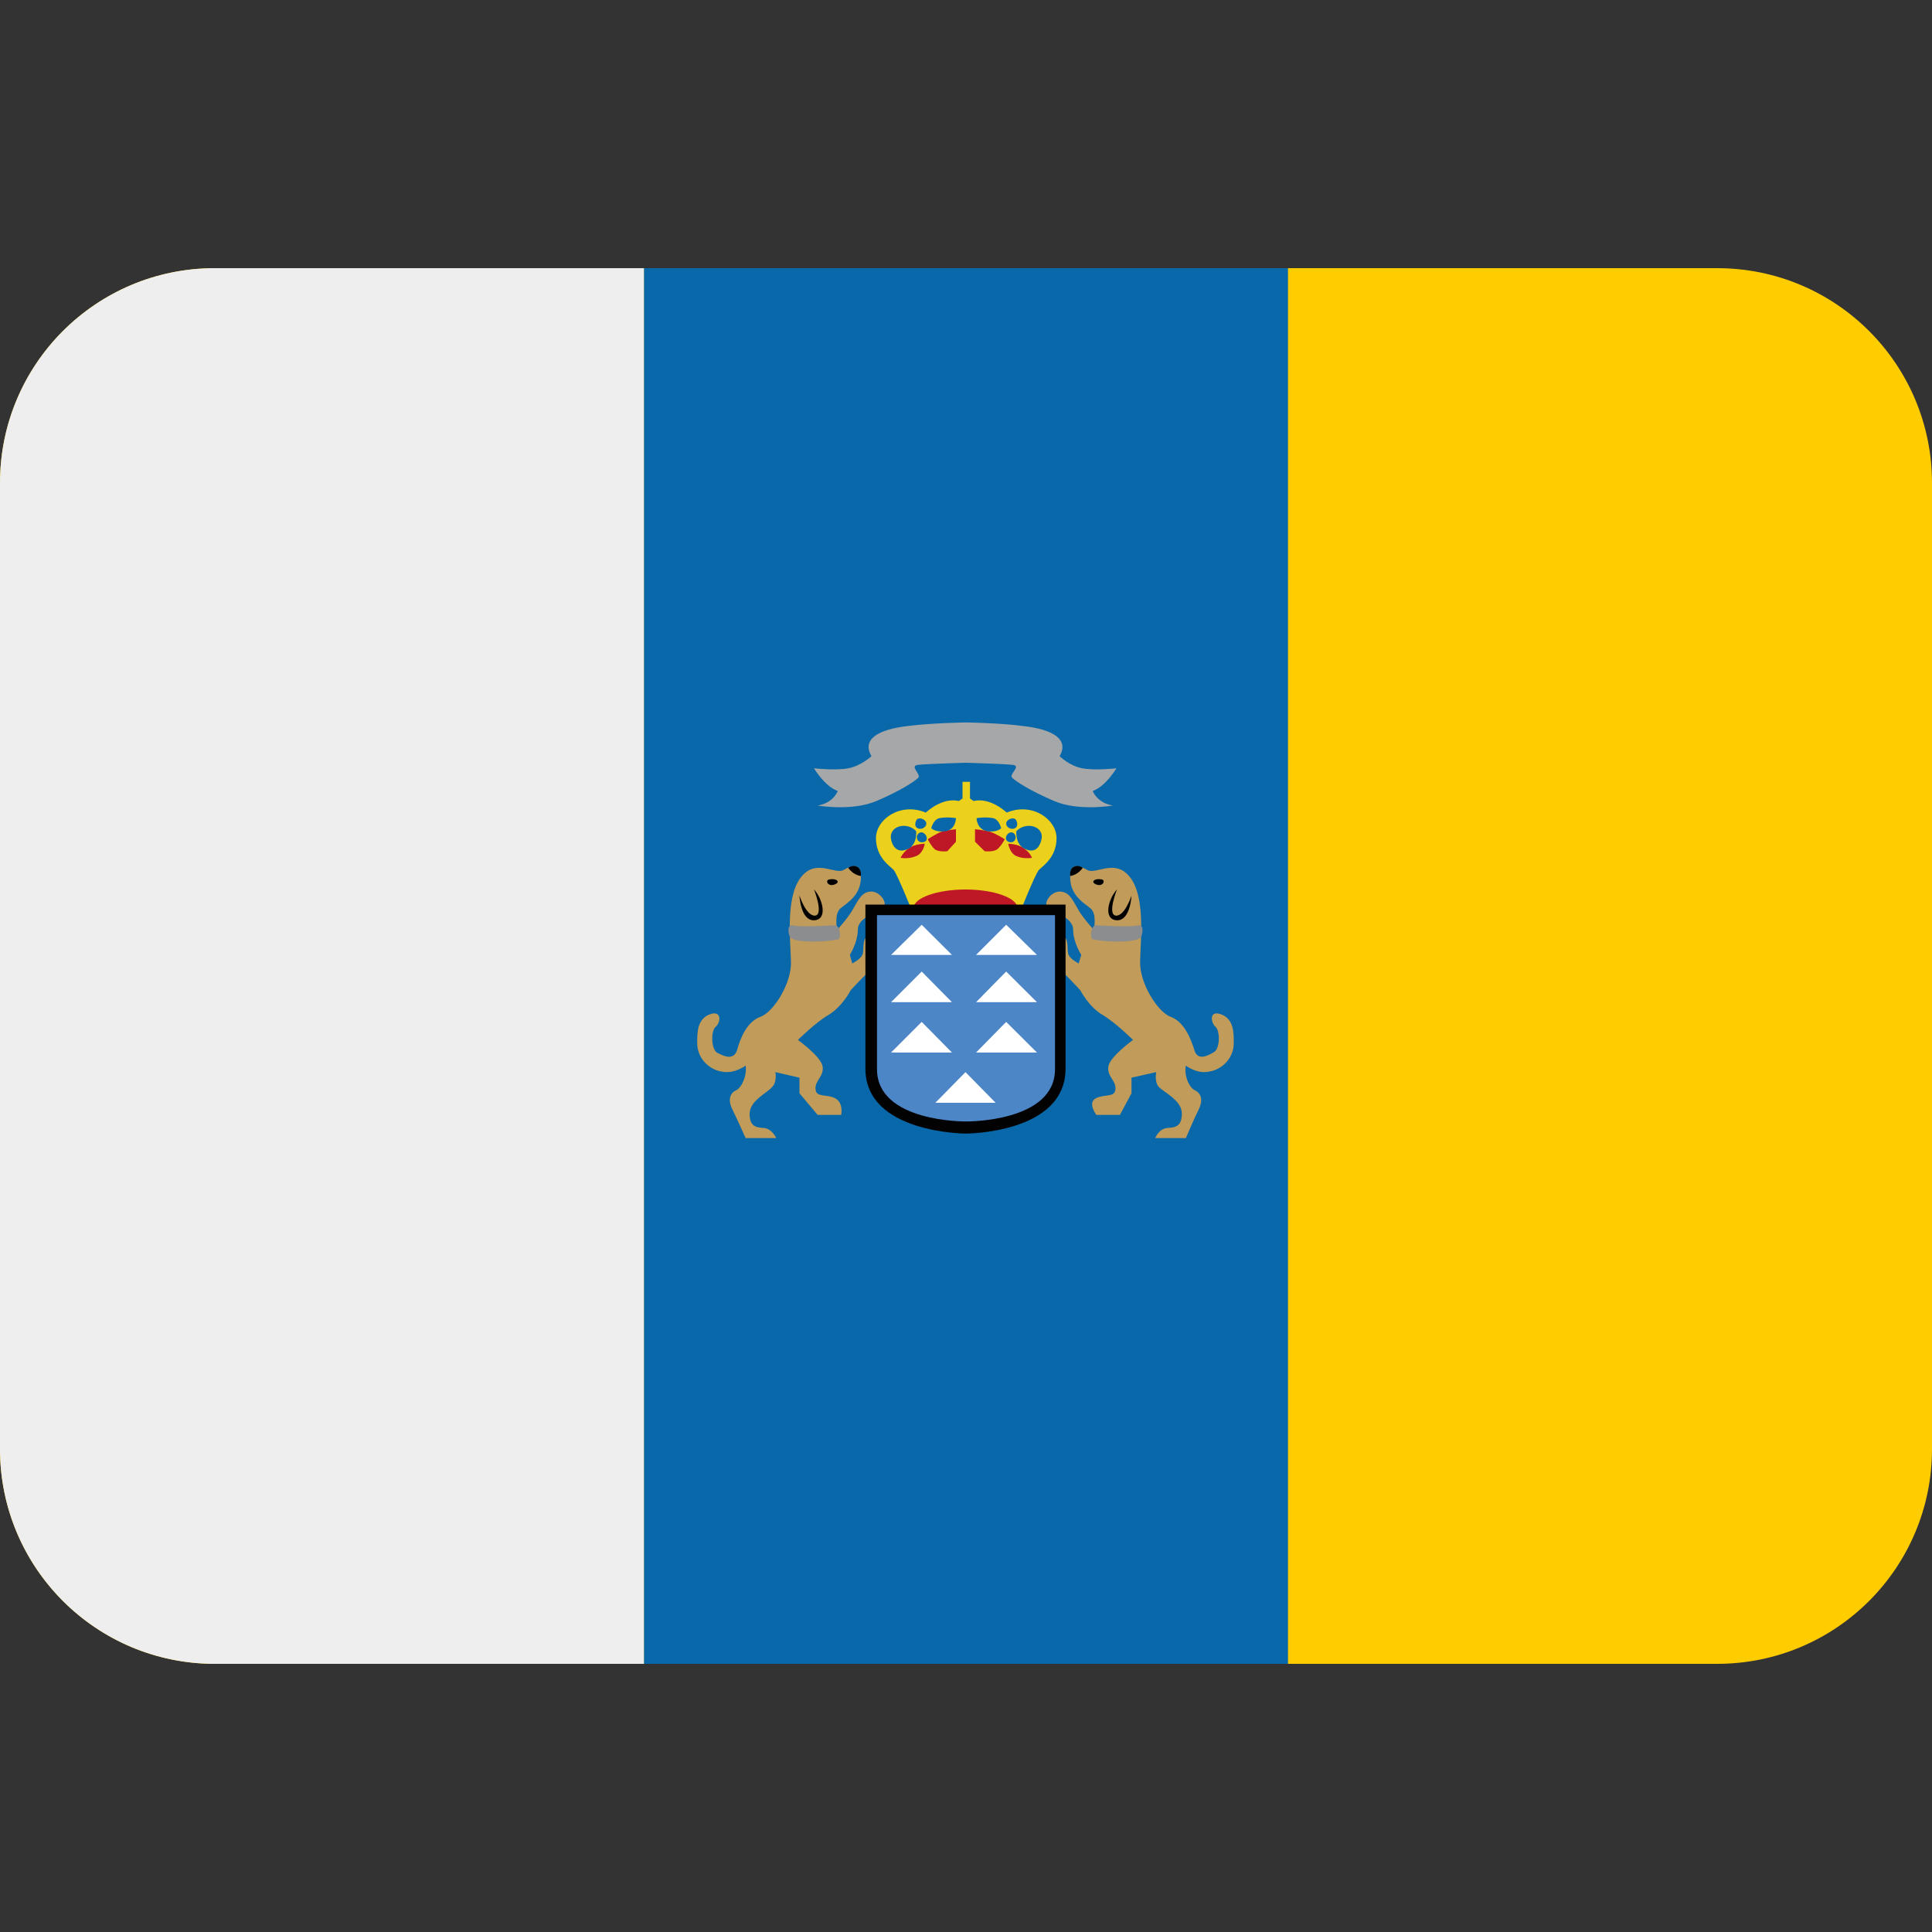 <?xml version="1.0" encoding="UTF-8"?>
<svg xmlns="http://www.w3.org/2000/svg" xmlns:xlink="http://www.w3.org/1999/xlink" width="15pt" height="15pt" viewBox="0 0 15 15" version="1.1">
<rect x="0" y="0" width="15" height="15" fill="#333333" stroke="none"/>
<g id="surface1">
<path style=" stroke:none;fill-rule:nonzero;fill:rgb(100%,80%,0%);fill-opacity:1;" d="M 15 11.25 C 15 12.172 14.254 12.918 13.332 12.918 L 1.668 12.918 C 0.746 12.918 0 12.172 0 11.25 L 0 3.75 C 0 2.828 0.746 2.082 1.668 2.082 L 13.332 2.082 C 14.254 2.082 15 2.828 15 3.75 Z M 15 11.25 "/>
<path style=" stroke:none;fill-rule:nonzero;fill:rgb(93.333%,93.333%,93.333%);fill-opacity:1;" d="M 1.668 2.082 C 0.746 2.082 0 2.828 0 3.75 L 0 11.25 C 0 12.172 0.746 12.918 1.668 12.918 L 5 12.918 L 5 2.082 Z M 1.668 2.082 "/>
<path style=" stroke:none;fill-rule:nonzero;fill:rgb(3.137%,40.784%,66.275%);fill-opacity:1;" d="M 5 2.082 L 10 2.082 L 10 12.918 L 5 12.918 Z M 5 2.082 "/>
<path style=" stroke:none;fill-rule:nonzero;fill:rgb(75.294%,60.784%,35.294%);fill-opacity:1;" d="M 8.758 6.793 C 8.645 6.672 8.504 6.793 8.441 6.754 C 8.379 6.719 8.301 6.691 8.309 6.82 C 8.312 6.949 8.41 7.008 8.465 7.051 C 8.52 7.094 8.492 7.219 8.492 7.219 C 8.492 7.219 8.398 7.117 8.363 7.047 C 8.324 6.98 8.297 6.922 8.227 6.922 C 8.16 6.922 8.094 7.012 8.137 7.047 C 8.18 7.086 8.332 7.121 8.332 7.219 C 8.332 7.316 8.395 7.414 8.395 7.414 L 8.375 7.48 C 8.375 7.48 8.312 7.449 8.297 7.414 C 8.277 7.379 8.312 7.262 8.227 7.262 C 8.145 7.262 8.117 7.449 8.172 7.48 C 8.227 7.512 8.387 7.688 8.387 7.688 C 8.387 7.688 8.453 7.816 8.559 7.879 C 8.66 7.938 8.797 8.074 8.797 8.074 C 8.797 8.074 8.617 8.203 8.605 8.281 C 8.594 8.359 8.668 8.391 8.66 8.457 C 8.656 8.523 8.578 8.492 8.508 8.527 C 8.441 8.562 8.512 8.656 8.512 8.656 L 8.695 8.656 L 8.785 8.488 L 8.785 8.367 L 8.977 8.324 C 8.977 8.324 8.961 8.395 8.996 8.438 C 9.035 8.48 9.176 8.543 9.176 8.645 C 9.176 8.75 9.121 8.754 9.059 8.758 C 8.996 8.766 8.969 8.836 8.969 8.836 L 9.207 8.836 C 9.207 8.836 9.273 8.68 9.309 8.609 C 9.344 8.535 9.32 8.484 9.277 8.465 C 9.234 8.445 9.191 8.352 9.207 8.273 C 9.207 8.273 9.289 8.34 9.387 8.32 C 9.484 8.305 9.57 8.223 9.578 8.117 C 9.582 8.016 9.578 7.91 9.48 7.875 C 9.383 7.84 9.402 7.945 9.438 7.973 C 9.473 8.004 9.473 8.141 9.426 8.168 C 9.375 8.199 9.297 8.238 9.273 8.152 C 9.246 8.066 9.195 7.934 9.09 7.895 C 8.988 7.859 8.844 7.629 8.852 7.461 C 8.855 7.297 8.898 6.938 8.758 6.793 Z M 6.234 6.793 C 6.348 6.672 6.488 6.793 6.551 6.754 C 6.609 6.719 6.691 6.691 6.684 6.82 C 6.68 6.949 6.582 7.008 6.527 7.051 C 6.473 7.094 6.5 7.219 6.5 7.219 C 6.5 7.219 6.594 7.117 6.629 7.047 C 6.668 6.98 6.695 6.922 6.766 6.922 C 6.832 6.922 6.898 7.012 6.855 7.047 C 6.812 7.086 6.66 7.121 6.66 7.219 C 6.66 7.316 6.598 7.414 6.598 7.414 L 6.617 7.48 C 6.617 7.48 6.68 7.449 6.695 7.414 C 6.715 7.379 6.68 7.262 6.766 7.262 C 6.848 7.262 6.875 7.449 6.82 7.48 C 6.766 7.512 6.605 7.688 6.605 7.688 C 6.605 7.688 6.539 7.816 6.434 7.879 C 6.332 7.938 6.195 8.074 6.195 8.074 C 6.195 8.074 6.375 8.203 6.387 8.281 C 6.398 8.359 6.324 8.391 6.332 8.457 C 6.336 8.523 6.418 8.492 6.484 8.527 C 6.551 8.562 6.531 8.656 6.531 8.656 L 6.348 8.656 L 6.207 8.488 L 6.207 8.367 L 6.02 8.324 C 6.02 8.324 6.035 8.398 5.996 8.438 C 5.961 8.484 5.82 8.543 5.82 8.648 C 5.82 8.75 5.875 8.754 5.934 8.758 C 5.996 8.766 6.027 8.836 6.027 8.836 L 5.789 8.836 C 5.789 8.836 5.719 8.68 5.684 8.609 C 5.648 8.535 5.672 8.484 5.715 8.465 C 5.758 8.445 5.801 8.352 5.789 8.273 C 5.789 8.273 5.703 8.34 5.605 8.32 C 5.508 8.305 5.422 8.223 5.414 8.117 C 5.41 8.016 5.414 7.91 5.512 7.875 C 5.609 7.84 5.594 7.945 5.555 7.973 C 5.52 8.004 5.52 8.141 5.566 8.172 C 5.617 8.199 5.695 8.238 5.723 8.152 C 5.746 8.066 5.797 7.934 5.902 7.895 C 6.008 7.859 6.148 7.629 6.141 7.465 C 6.137 7.297 6.094 6.938 6.234 6.793 Z M 6.234 6.793 "/>
<path style=" stroke:none;fill-rule:nonzero;fill:rgb(54.902%,55.294%,56.078%);fill-opacity:1;" d="M 8.844 7.184 C 8.754 7.199 8.613 7.188 8.508 7.184 C 8.473 7.18 8.457 7.285 8.484 7.293 C 8.566 7.312 8.781 7.324 8.848 7.285 C 8.875 7.27 8.883 7.18 8.844 7.184 Z M 8.844 7.184 "/>
<path style=" stroke:none;fill-rule:nonzero;fill:rgb(0%,0%,0%);fill-opacity:1;" d="M 8.406 6.738 C 8.406 6.738 8.371 6.793 8.309 6.801 C 8.309 6.801 8.301 6.75 8.336 6.73 C 8.375 6.711 8.406 6.738 8.406 6.738 Z M 8.555 6.828 C 8.5 6.816 8.461 6.848 8.512 6.867 C 8.562 6.887 8.586 6.836 8.555 6.828 Z M 8.785 6.953 C 8.785 6.953 8.777 7.148 8.672 7.145 C 8.562 7.141 8.605 6.977 8.672 6.906 C 8.672 6.906 8.594 7.102 8.664 7.109 C 8.734 7.113 8.785 6.953 8.785 6.953 Z M 8.785 6.953 "/>
<path style=" stroke:none;fill-rule:nonzero;fill:rgb(54.902%,55.294%,56.078%);fill-opacity:1;" d="M 6.148 7.184 C 6.234 7.199 6.379 7.188 6.484 7.184 C 6.52 7.18 6.535 7.285 6.508 7.293 C 6.426 7.312 6.211 7.324 6.145 7.285 C 6.117 7.27 6.109 7.18 6.148 7.184 Z M 6.148 7.184 "/>
<path style=" stroke:none;fill-rule:nonzero;fill:rgb(0%,0%,0%);fill-opacity:1;" d="M 6.586 6.738 C 6.586 6.738 6.621 6.793 6.684 6.801 C 6.684 6.801 6.691 6.75 6.656 6.73 C 6.617 6.711 6.586 6.738 6.586 6.738 Z M 6.438 6.828 C 6.492 6.816 6.531 6.848 6.48 6.867 C 6.43 6.887 6.402 6.836 6.438 6.828 Z M 6.207 6.953 C 6.207 6.953 6.215 7.148 6.32 7.145 C 6.43 7.141 6.387 6.977 6.32 6.906 C 6.32 6.906 6.398 7.102 6.328 7.109 C 6.258 7.113 6.207 6.953 6.207 6.953 Z M 6.207 6.953 "/>
<path style=" stroke:none;fill-rule:nonzero;fill:rgb(92.157%,81.961%,10.588%);fill-opacity:1;" d="M 7.816 6.309 C 7.816 6.309 7.691 6.188 7.559 6.219 L 7.531 6.199 L 7.531 6.07 L 7.473 6.07 L 7.473 6.199 L 7.445 6.219 C 7.312 6.188 7.188 6.309 7.188 6.309 C 6.992 6.227 6.801 6.359 6.801 6.508 C 6.801 6.66 6.914 6.727 6.938 6.754 C 6.965 6.781 7.094 7.105 7.094 7.105 L 7.91 7.105 C 7.91 7.105 8.039 6.781 8.066 6.754 C 8.09 6.727 8.203 6.66 8.203 6.508 C 8.203 6.359 8.012 6.227 7.816 6.309 Z M 7.816 6.309 "/>
<path style=" stroke:none;fill-rule:nonzero;fill:rgb(74.51%,9.412%,15.294%);fill-opacity:1;" d="M 7.422 6.438 L 7.422 6.535 L 7.355 6.609 C 7.355 6.609 7.289 6.617 7.258 6.594 C 7.23 6.57 7.203 6.516 7.203 6.516 C 7.203 6.516 7.273 6.469 7.312 6.457 C 7.352 6.445 7.422 6.438 7.422 6.438 Z M 7.18 6.551 C 7.18 6.551 7.168 6.629 7.109 6.648 C 7.051 6.672 6.992 6.66 6.992 6.66 C 6.992 6.66 7.008 6.621 7.055 6.586 C 7.105 6.551 7.18 6.551 7.18 6.551 Z M 7.18 6.551 "/>
<path style=" stroke:none;fill-rule:nonzero;fill:rgb(3.137%,40.784%,66.275%);fill-opacity:1;" d="M 7.293 6.352 C 7.355 6.34 7.422 6.352 7.422 6.352 C 7.422 6.352 7.422 6.438 7.344 6.453 C 7.262 6.465 7.23 6.43 7.23 6.43 C 7.23 6.43 7.246 6.363 7.293 6.352 Z M 6.918 6.516 C 6.898 6.414 7.039 6.375 7.113 6.453 C 7.113 6.453 7.125 6.562 7.043 6.594 C 6.957 6.629 6.926 6.559 6.918 6.516 Z M 7.113 6.371 C 7.129 6.332 7.211 6.367 7.188 6.41 C 7.164 6.453 7.082 6.441 7.113 6.371 Z M 7.113 6.371 "/>
<path style=" stroke:none;fill-rule:nonzero;fill:rgb(3.137%,40.784%,66.275%);fill-opacity:1;" d="M 7.129 6.473 C 7.168 6.434 7.223 6.512 7.18 6.535 C 7.129 6.555 7.102 6.504 7.129 6.473 Z M 7.129 6.473 "/>
<path style=" stroke:none;fill-rule:nonzero;fill:rgb(74.51%,9.412%,15.294%);fill-opacity:1;" d="M 7.57 6.438 L 7.57 6.535 L 7.645 6.609 C 7.645 6.609 7.711 6.617 7.742 6.594 C 7.773 6.57 7.801 6.516 7.801 6.516 C 7.801 6.516 7.727 6.469 7.684 6.457 C 7.645 6.445 7.57 6.438 7.57 6.438 Z M 7.828 6.551 C 7.828 6.551 7.84 6.629 7.895 6.648 C 7.953 6.672 8.012 6.66 8.012 6.66 C 8.012 6.66 8 6.621 7.949 6.586 C 7.902 6.551 7.828 6.551 7.828 6.551 Z M 7.828 6.551 "/>
<path style=" stroke:none;fill-rule:nonzero;fill:rgb(3.137%,40.784%,66.275%);fill-opacity:1;" d="M 7.711 6.352 C 7.648 6.34 7.582 6.352 7.582 6.352 C 7.582 6.352 7.582 6.438 7.664 6.453 C 7.742 6.465 7.773 6.43 7.773 6.43 C 7.773 6.43 7.758 6.363 7.711 6.352 Z M 8.086 6.516 C 8.109 6.414 7.965 6.375 7.891 6.453 C 7.891 6.453 7.879 6.562 7.965 6.594 C 8.047 6.629 8.078 6.559 8.086 6.516 Z M 7.891 6.371 C 7.875 6.332 7.793 6.367 7.816 6.41 C 7.84 6.453 7.922 6.441 7.891 6.371 Z M 7.891 6.371 "/>
<path style=" stroke:none;fill-rule:nonzero;fill:rgb(3.137%,40.784%,66.275%);fill-opacity:1;" d="M 7.875 6.473 C 7.836 6.434 7.781 6.512 7.828 6.535 C 7.875 6.555 7.902 6.504 7.875 6.473 Z M 7.875 6.473 "/>
<path style=" stroke:none;fill-rule:nonzero;fill:rgb(74.51%,9.412%,15.294%);fill-opacity:1;" d="M 7.094 7.047 C 7.094 6.973 7.273 6.906 7.496 6.906 C 7.719 6.906 7.898 6.973 7.898 7.047 C 7.898 7.125 7.719 7.188 7.496 7.188 C 7.273 7.188 7.094 7.125 7.094 7.047 Z M 7.094 7.047 "/>
<path style=" stroke:none;fill-rule:nonzero;fill:rgb(0.784%,0.784%,0.784%);fill-opacity:1;" d="M 7.5 7.023 L 6.719 7.023 L 6.719 8.297 C 6.719 8.801 7.5 8.801 7.5 8.801 C 7.5 8.801 8.273 8.801 8.273 8.297 L 8.273 7.023 Z M 7.5 7.023 "/>
<path style=" stroke:none;fill-rule:nonzero;fill:rgb(29.804%,52.549%,78.039%);fill-opacity:1;" d="M 7.5 7.105 L 6.809 7.105 L 6.809 8.301 C 6.809 8.715 7.5 8.707 7.5 8.707 C 7.5 8.707 8.191 8.715 8.191 8.301 L 8.191 7.105 Z M 7.5 7.105 "/>
<path style=" stroke:none;fill-rule:nonzero;fill:rgb(64.706%,65.49%,66.275%);fill-opacity:1;" d="M 8.484 6.141 C 8.586 6.105 8.668 5.965 8.668 5.965 C 8.668 5.965 8.504 5.984 8.402 5.965 C 8.301 5.945 8.227 5.871 8.227 5.871 C 8.301 5.742 8.18 5.664 7.945 5.637 C 7.77 5.613 7.5 5.609 7.5 5.609 C 7.5 5.609 7.227 5.613 7.047 5.637 C 6.812 5.664 6.691 5.742 6.766 5.871 C 6.766 5.871 6.688 5.945 6.586 5.965 C 6.484 5.984 6.32 5.965 6.32 5.965 C 6.32 5.965 6.402 6.105 6.504 6.141 C 6.504 6.141 6.473 6.234 6.348 6.254 C 6.348 6.254 6.613 6.301 6.805 6.219 C 6.996 6.137 7.102 6.066 7.129 6.039 C 7.156 6.012 7.055 5.945 7.129 5.938 C 7.207 5.93 7.5 5.922 7.5 5.922 C 7.5 5.922 7.785 5.93 7.859 5.938 C 7.938 5.945 7.828 6.012 7.859 6.039 C 7.887 6.066 7.992 6.137 8.184 6.219 C 8.375 6.301 8.641 6.254 8.641 6.254 C 8.516 6.234 8.484 6.141 8.484 6.141 Z M 8.484 6.141 "/>
<path style=" stroke:none;fill-rule:nonzero;fill:rgb(100%,100%,100%);fill-opacity:1;" d="M 7.73 8.562 L 7.262 8.562 L 7.496 8.324 Z M 7.391 7.781 L 6.918 7.781 L 7.156 7.543 Z M 7.391 7.414 L 6.918 7.414 L 7.156 7.18 Z M 7.391 8.172 L 6.918 8.172 L 7.156 7.934 Z M 8.051 7.781 L 7.578 7.781 L 7.812 7.543 Z M 8.051 7.414 L 7.578 7.414 L 7.812 7.18 Z M 8.051 8.172 L 7.578 8.172 L 7.812 7.934 Z M 8.051 8.172 "/>
</g>
</svg>
